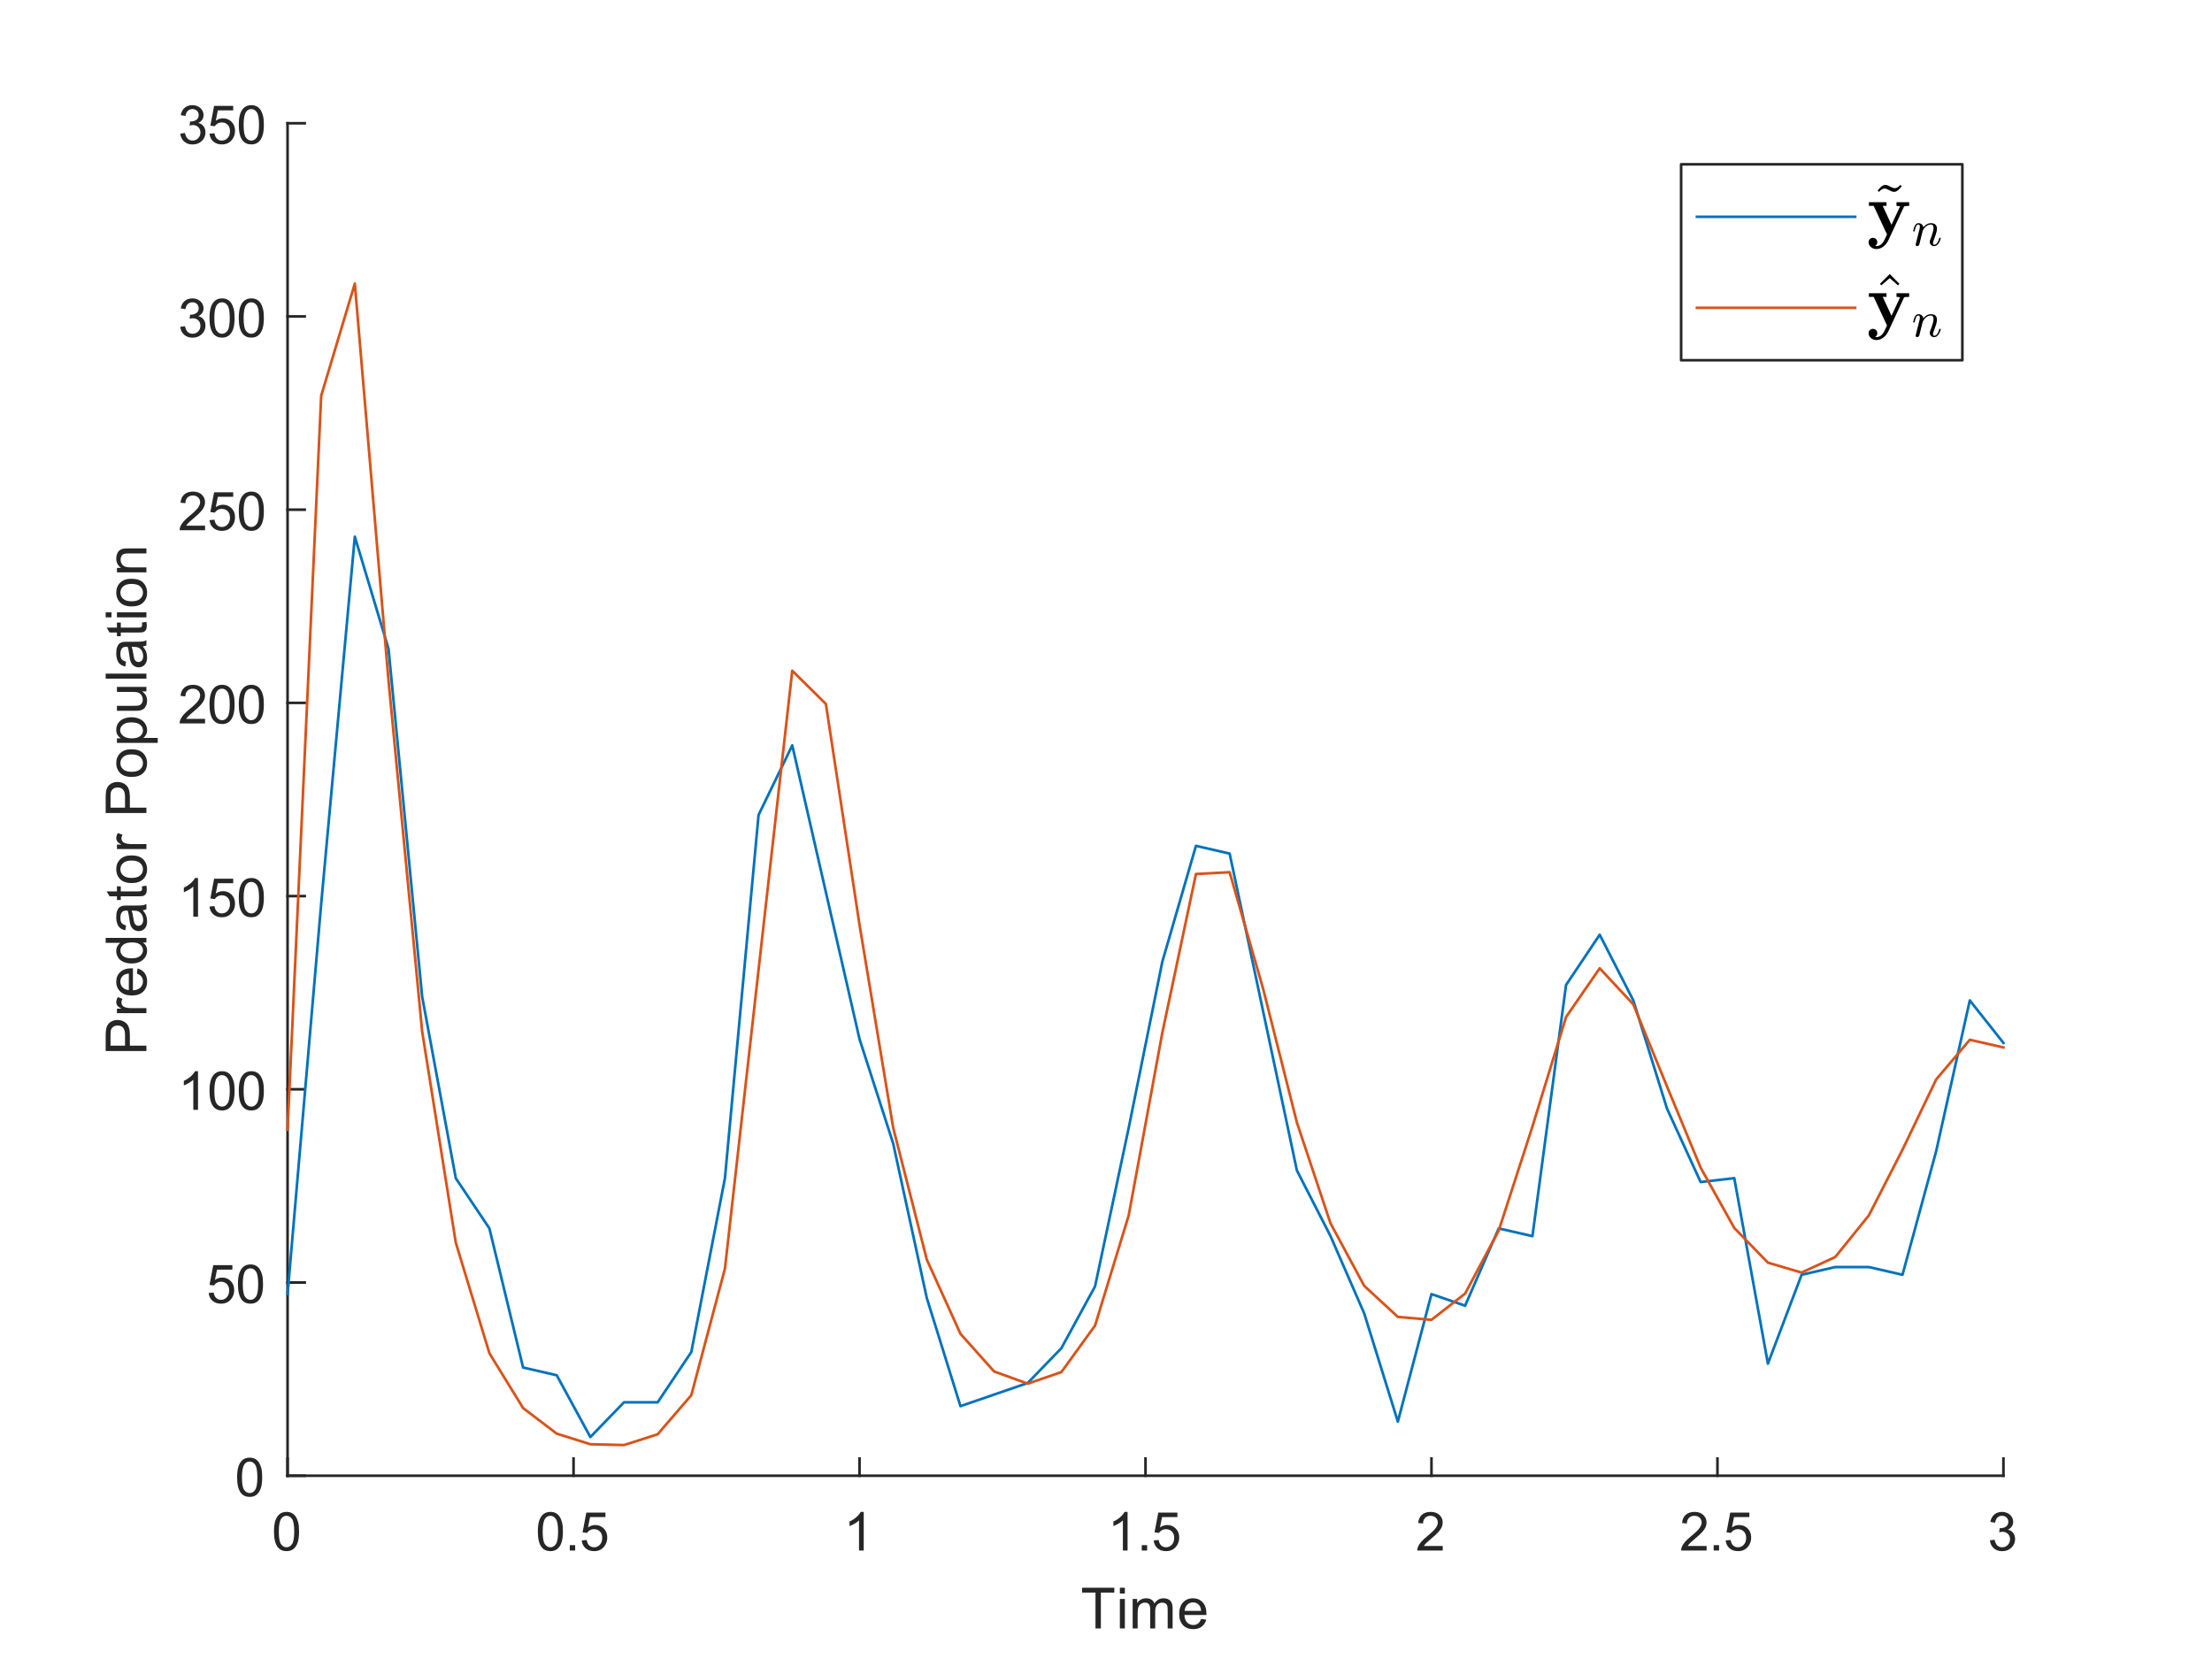 <?xml version="1.0"?>
<!DOCTYPE svg PUBLIC '-//W3C//DTD SVG 1.0//EN'
          'http://www.w3.org/TR/2001/REC-SVG-20010904/DTD/svg10.dtd'>
<svg xmlns:xlink="http://www.w3.org/1999/xlink" style="fill-opacity:1; color-rendering:auto; color-interpolation:auto; text-rendering:auto; stroke:black; stroke-linecap:square; stroke-miterlimit:10; shape-rendering:auto; stroke-opacity:1; fill:black; stroke-dasharray:none; font-weight:normal; stroke-width:1; font-family:'Dialog'; font-style:normal; stroke-linejoin:miter; font-size:12px; stroke-dashoffset:0; image-rendering:auto;" width="700" height="525" xmlns="http://www.w3.org/2000/svg"
><rect width="100%" height="100%" fill="#333333" stroke="none"/><!--Generated by the Batik Graphics2D SVG Generator--><defs id="genericDefs"
  /><g
  ><defs id="defs1"
    ><clipPath clipPathUnits="userSpaceOnUse" id="clipPath1"
      ><path d="M0 0 L700 0 L700 525 L0 525 L0 0 Z"
      /></clipPath
    ></defs
    ><g style="fill:white; stroke:white;"
    ><rect x="0" y="0" width="700" style="clip-path:url(#clipPath1); stroke:none;" height="525"
    /></g
    ><g style="fill:white; text-rendering:optimizeSpeed; color-rendering:optimizeSpeed; image-rendering:optimizeSpeed; shape-rendering:crispEdges; stroke:white; color-interpolation:sRGB;"
    ><rect x="0" width="700" height="525" y="0" style="stroke:none;"
      /><path style="stroke:none;" d="M91 467 L634 467 L634 39 L91 39 Z"
    /></g
    ><g style="fill:rgb(38,38,38); text-rendering:geometricPrecision; image-rendering:optimizeQuality; color-rendering:optimizeQuality; stroke-linejoin:round; stroke:rgb(38,38,38); color-interpolation:linearRGB; stroke-width:0.833;"
    ><line y2="467" style="fill:none;" x1="91" x2="634" y1="467"
      /><line y2="461.57" style="fill:none;" x1="91" x2="91" y1="467"
      /><line y2="461.57" style="fill:none;" x1="181.5" x2="181.5" y1="467"
      /><line y2="461.57" style="fill:none;" x1="272" x2="272" y1="467"
      /><line y2="461.57" style="fill:none;" x1="362.5" x2="362.5" y1="467"
      /><line y2="461.57" style="fill:none;" x1="453" x2="453" y1="467"
      /><line y2="461.57" style="fill:none;" x1="543.5" x2="543.5" y1="467"
      /><line y2="461.57" style="fill:none;" x1="634" x2="634" y1="467"
    /></g
    ><g transform="translate(91,473.667)" style="font-size:16.667px; fill:rgb(38,38,38); text-rendering:geometricPrecision; color-rendering:optimizeQuality; image-rendering:optimizeQuality; stroke:rgb(38,38,38); color-interpolation:linearRGB;"
    ><path style="stroke:none;" d="M-4.297 11 Q-4.297 8.844 -3.852 7.523 Q-3.406 6.203 -2.531 5.492 Q-1.656 4.781 -0.328 4.781 Q0.656 4.781 1.391 5.172 Q2.125 5.562 2.609 6.312 Q3.094 7.062 3.367 8.125 Q3.641 9.188 3.641 11 Q3.641 13.141 3.203 14.453 Q2.766 15.766 1.891 16.484 Q1.016 17.203 -0.328 17.203 Q-2.094 17.203 -3.094 15.953 Q-4.297 14.422 -4.297 11 ZM-2.766 11 Q-2.766 14 -2.062 14.992 Q-1.359 15.984 -0.328 15.984 Q0.703 15.984 1.406 14.984 Q2.109 13.984 2.109 11 Q2.109 8 1.406 7.008 Q0.703 6.016 -0.344 6.016 Q-1.375 6.016 -1.984 6.891 Q-2.766 8 -2.766 11 Z"
    /></g
    ><g transform="translate(181.5,473.667)" style="font-size:16.667px; fill:rgb(38,38,38); text-rendering:geometricPrecision; color-rendering:optimizeQuality; image-rendering:optimizeQuality; stroke:rgb(38,38,38); color-interpolation:linearRGB;"
    ><path style="stroke:none;" d="M-11.297 11 Q-11.297 8.844 -10.852 7.523 Q-10.406 6.203 -9.531 5.492 Q-8.656 4.781 -7.328 4.781 Q-6.344 4.781 -5.609 5.172 Q-4.875 5.562 -4.391 6.312 Q-3.906 7.062 -3.633 8.125 Q-3.359 9.188 -3.359 11 Q-3.359 13.141 -3.797 14.453 Q-4.234 15.766 -5.109 16.484 Q-5.984 17.203 -7.328 17.203 Q-9.094 17.203 -10.094 15.953 Q-11.297 14.422 -11.297 11 ZM-9.766 11 Q-9.766 14 -9.062 14.992 Q-8.359 15.984 -7.328 15.984 Q-6.297 15.984 -5.594 14.984 Q-4.891 13.984 -4.891 11 Q-4.891 8 -5.594 7.008 Q-6.297 6.016 -7.344 6.016 Q-8.375 6.016 -8.984 6.891 Q-9.766 8 -9.766 11 ZM-1.19 17 L-1.19 15.297 L0.513 15.297 L0.513 17 L-1.19 17 ZM2.594 13.812 L4.172 13.672 Q4.344 14.828 4.977 15.406 Q5.61 15.984 6.5 15.984 Q7.579 15.984 8.329 15.172 Q9.079 14.359 9.079 13 Q9.079 11.734 8.36 10.992 Q7.641 10.25 6.485 10.25 Q5.766 10.25 5.18 10.578 Q4.594 10.906 4.266 11.438 L2.86 11.25 L4.047 5 L10.094 5 L10.094 6.422 L5.235 6.422 L4.579 9.688 Q5.672 8.938 6.875 8.938 Q8.469 8.938 9.571 10.039 Q10.672 11.141 10.672 12.875 Q10.672 14.531 9.704 15.734 Q8.532 17.203 6.5 17.203 Q4.844 17.203 3.797 16.273 Q2.75 15.344 2.594 13.812 Z"
    /></g
    ><g transform="translate(272,473.667)" style="font-size:16.667px; fill:rgb(38,38,38); text-rendering:geometricPrecision; color-rendering:optimizeQuality; image-rendering:optimizeQuality; stroke:rgb(38,38,38); color-interpolation:linearRGB;"
    ><path style="stroke:none;" d="M1.328 17 L-0.156 17 L-0.156 7.484 Q-0.703 8 -1.578 8.508 Q-2.453 9.016 -3.156 9.281 L-3.156 7.828 Q-1.891 7.25 -0.953 6.406 Q-0.016 5.562 0.375 4.781 L1.328 4.781 L1.328 17 Z"
    /></g
    ><g transform="translate(362.5,473.667)" style="font-size:16.667px; fill:rgb(38,38,38); text-rendering:geometricPrecision; color-rendering:optimizeQuality; image-rendering:optimizeQuality; stroke:rgb(38,38,38); color-interpolation:linearRGB;"
    ><path style="stroke:none;" d="M-5.672 17 L-7.156 17 L-7.156 7.484 Q-7.703 8 -8.578 8.508 Q-9.453 9.016 -10.156 9.281 L-10.156 7.828 Q-8.891 7.25 -7.953 6.406 Q-7.016 5.562 -6.625 4.781 L-5.672 4.781 L-5.672 17 ZM-1.19 17 L-1.19 15.297 L0.513 15.297 L0.513 17 L-1.19 17 ZM2.594 13.812 L4.172 13.672 Q4.344 14.828 4.977 15.406 Q5.61 15.984 6.5 15.984 Q7.579 15.984 8.329 15.172 Q9.079 14.359 9.079 13 Q9.079 11.734 8.36 10.992 Q7.641 10.25 6.485 10.25 Q5.766 10.25 5.18 10.578 Q4.594 10.906 4.266 11.438 L2.86 11.25 L4.047 5 L10.094 5 L10.094 6.422 L5.235 6.422 L4.579 9.688 Q5.672 8.938 6.875 8.938 Q8.469 8.938 9.571 10.039 Q10.672 11.141 10.672 12.875 Q10.672 14.531 9.704 15.734 Q8.532 17.203 6.5 17.203 Q4.844 17.203 3.797 16.273 Q2.75 15.344 2.594 13.812 Z"
    /></g
    ><g transform="translate(453,473.667)" style="font-size:16.667px; fill:rgb(38,38,38); text-rendering:geometricPrecision; color-rendering:optimizeQuality; image-rendering:optimizeQuality; stroke:rgb(38,38,38); color-interpolation:linearRGB;"
    ><path style="stroke:none;" d="M3.562 15.562 L3.562 17 L-4.484 17 Q-4.5 16.453 -4.312 15.969 Q-4 15.141 -3.328 14.344 Q-2.656 13.547 -1.375 12.5 Q0.609 10.875 1.305 9.922 Q2 8.969 2 8.125 Q2 7.234 1.367 6.625 Q0.734 6.016 -0.281 6.016 Q-1.359 6.016 -2.008 6.664 Q-2.656 7.312 -2.672 8.453 L-4.203 8.297 Q-4.047 6.578 -3.016 5.68 Q-1.984 4.781 -0.25 4.781 Q1.5 4.781 2.523 5.75 Q3.547 6.719 3.547 8.156 Q3.547 8.891 3.242 9.594 Q2.938 10.297 2.25 11.078 Q1.562 11.859 -0.047 13.219 Q-1.391 14.359 -1.773 14.758 Q-2.156 15.156 -2.406 15.562 L3.562 15.562 Z"
    /></g
    ><g transform="translate(543.5,473.667)" style="font-size:16.667px; fill:rgb(38,38,38); text-rendering:geometricPrecision; color-rendering:optimizeQuality; image-rendering:optimizeQuality; stroke:rgb(38,38,38); color-interpolation:linearRGB;"
    ><path style="stroke:none;" d="M-3.438 15.562 L-3.438 17 L-11.484 17 Q-11.5 16.453 -11.312 15.969 Q-11 15.141 -10.328 14.344 Q-9.656 13.547 -8.375 12.5 Q-6.391 10.875 -5.695 9.922 Q-5 8.969 -5 8.125 Q-5 7.234 -5.633 6.625 Q-6.266 6.016 -7.281 6.016 Q-8.359 6.016 -9.008 6.664 Q-9.656 7.312 -9.672 8.453 L-11.203 8.297 Q-11.047 6.578 -10.016 5.68 Q-8.984 4.781 -7.25 4.781 Q-5.5 4.781 -4.477 5.75 Q-3.453 6.719 -3.453 8.156 Q-3.453 8.891 -3.758 9.594 Q-4.062 10.297 -4.75 11.078 Q-5.438 11.859 -7.047 13.219 Q-8.391 14.359 -8.773 14.758 Q-9.156 15.156 -9.406 15.562 L-3.438 15.562 ZM-1.19 17 L-1.19 15.297 L0.513 15.297 L0.513 17 L-1.19 17 ZM2.594 13.812 L4.172 13.672 Q4.344 14.828 4.977 15.406 Q5.61 15.984 6.5 15.984 Q7.579 15.984 8.329 15.172 Q9.079 14.359 9.079 13 Q9.079 11.734 8.36 10.992 Q7.641 10.25 6.485 10.25 Q5.766 10.25 5.18 10.578 Q4.594 10.906 4.266 11.438 L2.86 11.25 L4.047 5 L10.094 5 L10.094 6.422 L5.235 6.422 L4.579 9.688 Q5.672 8.938 6.875 8.938 Q8.469 8.938 9.571 10.039 Q10.672 11.141 10.672 12.875 Q10.672 14.531 9.704 15.734 Q8.532 17.203 6.5 17.203 Q4.844 17.203 3.797 16.273 Q2.75 15.344 2.594 13.812 Z"
    /></g
    ><g transform="translate(634,473.667)" style="font-size:16.667px; fill:rgb(38,38,38); text-rendering:geometricPrecision; color-rendering:optimizeQuality; image-rendering:optimizeQuality; stroke:rgb(38,38,38); color-interpolation:linearRGB;"
    ><path style="stroke:none;" d="M-4.281 13.781 L-2.797 13.594 Q-2.531 14.859 -1.914 15.422 Q-1.297 15.984 -0.406 15.984 Q0.641 15.984 1.367 15.25 Q2.094 14.516 2.094 13.438 Q2.094 12.406 1.422 11.742 Q0.75 11.078 -0.281 11.078 Q-0.703 11.078 -1.344 11.234 L-1.172 9.922 Q-1.031 9.938 -0.938 9.938 Q0.016 9.938 0.781 9.445 Q1.547 8.953 1.547 7.906 Q1.547 7.094 0.992 6.555 Q0.438 6.016 -0.438 6.016 Q-1.312 6.016 -1.891 6.562 Q-2.469 7.109 -2.641 8.203 L-4.141 7.938 Q-3.859 6.438 -2.891 5.609 Q-1.922 4.781 -0.469 4.781 Q0.516 4.781 1.359 5.211 Q2.203 5.641 2.641 6.375 Q3.078 7.109 3.078 7.938 Q3.078 8.734 2.656 9.383 Q2.234 10.031 1.406 10.406 Q2.484 10.656 3.086 11.445 Q3.688 12.234 3.688 13.406 Q3.688 15 2.523 16.109 Q1.359 17.219 -0.422 17.219 Q-2.016 17.219 -3.078 16.266 Q-4.141 15.312 -4.281 13.781 Z"
    /></g
    ><g transform="translate(362.5,496.333)" style="font-size:18.333px; fill:rgb(38,38,38); text-rendering:geometricPrecision; color-rendering:optimizeQuality; image-rendering:optimizeQuality; stroke:rgb(38,38,38); color-interpolation:linearRGB;"
    ><path style="stroke:none;" d="M-15.828 19 L-15.828 7.641 L-20.078 7.641 L-20.078 6.109 L-9.859 6.109 L-9.859 7.641 L-14.125 7.641 L-14.125 19 L-15.828 19 ZM-8.111 7.938 L-8.111 6.109 L-6.533 6.109 L-6.533 7.938 L-8.111 7.938 ZM-8.111 19 L-8.111 9.672 L-6.533 9.672 L-6.533 19 L-8.111 19 ZM-4.058 19 L-4.058 9.672 L-2.636 9.672 L-2.636 10.969 Q-2.199 10.297 -1.472 9.875 Q-0.746 9.453 0.192 9.453 Q1.223 9.453 1.887 9.883 Q2.551 10.312 2.817 11.094 Q3.926 9.453 5.708 9.453 Q7.098 9.453 7.84 10.227 Q8.583 11 8.583 12.594 L8.583 19 L7.02 19 L7.02 13.125 Q7.02 12.172 6.864 11.75 Q6.708 11.328 6.301 11.078 Q5.895 10.828 5.348 10.828 Q4.364 10.828 3.715 11.484 Q3.067 12.141 3.067 13.578 L3.067 19 L1.489 19 L1.489 12.938 Q1.489 11.875 1.098 11.352 Q0.708 10.828 -0.167 10.828 Q-0.839 10.828 -1.402 11.18 Q-1.964 11.531 -2.222 12.203 Q-2.48 12.875 -2.48 14.156 L-2.48 19 L-4.058 19 ZM17.587 16 L19.228 16.203 Q18.837 17.625 17.79 18.422 Q16.743 19.219 15.118 19.219 Q13.071 19.219 11.868 17.953 Q10.665 16.688 10.665 14.406 Q10.665 12.062 11.876 10.758 Q13.087 9.453 15.024 9.453 Q16.899 9.453 18.087 10.727 Q19.274 12 19.274 14.312 Q19.274 14.453 19.259 14.734 L12.306 14.734 Q12.384 16.281 13.173 17.094 Q13.962 17.906 15.118 17.906 Q15.993 17.906 16.61 17.453 Q17.228 17 17.587 16 ZM12.384 13.438 L17.603 13.438 Q17.493 12.266 17.009 11.672 Q16.243 10.75 15.04 10.75 Q13.962 10.75 13.22 11.484 Q12.478 12.219 12.384 13.438 Z"
    /></g
    ><g style="fill:rgb(38,38,38); text-rendering:geometricPrecision; image-rendering:optimizeQuality; color-rendering:optimizeQuality; stroke-linejoin:round; stroke:rgb(38,38,38); color-interpolation:linearRGB; stroke-width:0.833;"
    ><line y2="39" style="fill:none;" x1="91" x2="91" y1="467"
      /><line y2="467" style="fill:none;" x1="91" x2="96.43" y1="467"
      /><line y2="405.857" style="fill:none;" x1="91" x2="96.43" y1="405.857"
      /><line y2="344.714" style="fill:none;" x1="91" x2="96.43" y1="344.714"
      /><line y2="283.571" style="fill:none;" x1="91" x2="96.43" y1="283.571"
      /><line y2="222.429" style="fill:none;" x1="91" x2="96.43" y1="222.429"
      /><line y2="161.286" style="fill:none;" x1="91" x2="96.43" y1="161.286"
      /><line y2="100.143" style="fill:none;" x1="91" x2="96.43" y1="100.143"
      /><line y2="39" style="fill:none;" x1="91" x2="96.43" y1="39"
    /></g
    ><g transform="translate(84.333,467)" style="font-size:16.667px; fill:rgb(38,38,38); text-rendering:geometricPrecision; color-rendering:optimizeQuality; image-rendering:optimizeQuality; stroke:rgb(38,38,38); color-interpolation:linearRGB;"
    ><path style="stroke:none;" d="M-9.297 0.5 Q-9.297 -1.656 -8.852 -2.977 Q-8.406 -4.297 -7.531 -5.008 Q-6.656 -5.719 -5.328 -5.719 Q-4.344 -5.719 -3.609 -5.328 Q-2.875 -4.938 -2.391 -4.188 Q-1.906 -3.438 -1.633 -2.375 Q-1.359 -1.312 -1.359 0.5 Q-1.359 2.641 -1.797 3.953 Q-2.234 5.266 -3.109 5.984 Q-3.984 6.703 -5.328 6.703 Q-7.094 6.703 -8.094 5.453 Q-9.297 3.922 -9.297 0.5 ZM-7.766 0.5 Q-7.766 3.5 -7.062 4.492 Q-6.359 5.484 -5.328 5.484 Q-4.297 5.484 -3.594 4.484 Q-2.891 3.484 -2.891 0.5 Q-2.891 -2.5 -3.594 -3.492 Q-4.297 -4.484 -5.344 -4.484 Q-6.375 -4.484 -6.984 -3.609 Q-7.766 -2.5 -7.766 0.5 Z"
    /></g
    ><g transform="translate(84.333,405.857)" style="font-size:16.667px; fill:rgb(38,38,38); text-rendering:geometricPrecision; color-rendering:optimizeQuality; image-rendering:optimizeQuality; stroke:rgb(38,38,38); color-interpolation:linearRGB;"
    ><path style="stroke:none;" d="M-18.297 3.312 L-16.719 3.172 Q-16.547 4.328 -15.914 4.906 Q-15.281 5.484 -14.391 5.484 Q-13.312 5.484 -12.562 4.672 Q-11.812 3.859 -11.812 2.5 Q-11.812 1.234 -12.531 0.492 Q-13.25 -0.25 -14.406 -0.25 Q-15.125 -0.25 -15.711 0.078 Q-16.297 0.406 -16.625 0.938 L-18.031 0.75 L-16.844 -5.5 L-10.797 -5.5 L-10.797 -4.078 L-15.656 -4.078 L-16.312 -0.812 Q-15.219 -1.562 -14.016 -1.562 Q-12.422 -1.562 -11.32 -0.461 Q-10.219 0.641 -10.219 2.375 Q-10.219 4.031 -11.188 5.234 Q-12.359 6.703 -14.391 6.703 Q-16.047 6.703 -17.094 5.773 Q-18.141 4.844 -18.297 3.312 ZM-9.034 0.5 Q-9.034 -1.656 -8.588 -2.977 Q-8.143 -4.297 -7.268 -5.008 Q-6.393 -5.719 -5.065 -5.719 Q-4.08 -5.719 -3.346 -5.328 Q-2.612 -4.938 -2.127 -4.188 Q-1.643 -3.438 -1.369 -2.375 Q-1.096 -1.312 -1.096 0.5 Q-1.096 2.641 -1.534 3.953 Q-1.971 5.266 -2.846 5.984 Q-3.721 6.703 -5.065 6.703 Q-6.83 6.703 -7.83 5.453 Q-9.034 3.922 -9.034 0.5 ZM-7.502 0.5 Q-7.502 3.5 -6.799 4.492 Q-6.096 5.484 -5.065 5.484 Q-4.034 5.484 -3.33 4.484 Q-2.627 3.484 -2.627 0.5 Q-2.627 -2.5 -3.33 -3.492 Q-4.034 -4.484 -5.08 -4.484 Q-6.112 -4.484 -6.721 -3.609 Q-7.502 -2.5 -7.502 0.5 Z"
    /></g
    ><g transform="translate(84.333,344.714)" style="font-size:16.667px; fill:rgb(38,38,38); text-rendering:geometricPrecision; color-rendering:optimizeQuality; image-rendering:optimizeQuality; stroke:rgb(38,38,38); color-interpolation:linearRGB;"
    ><path style="stroke:none;" d="M-21.672 6.5 L-23.156 6.5 L-23.156 -3.016 Q-23.703 -2.5 -24.578 -1.992 Q-25.453 -1.484 -26.156 -1.219 L-26.156 -2.672 Q-24.891 -3.25 -23.953 -4.094 Q-23.016 -4.938 -22.625 -5.719 L-21.672 -5.719 L-21.672 6.5 ZM-18.034 0.5 Q-18.034 -1.656 -17.588 -2.977 Q-17.143 -4.297 -16.268 -5.008 Q-15.393 -5.719 -14.065 -5.719 Q-13.08 -5.719 -12.346 -5.328 Q-11.612 -4.938 -11.127 -4.188 Q-10.643 -3.438 -10.369 -2.375 Q-10.096 -1.312 -10.096 0.5 Q-10.096 2.641 -10.534 3.953 Q-10.971 5.266 -11.846 5.984 Q-12.721 6.703 -14.065 6.703 Q-15.83 6.703 -16.83 5.453 Q-18.034 3.922 -18.034 0.5 ZM-16.502 0.5 Q-16.502 3.5 -15.799 4.492 Q-15.096 5.484 -14.065 5.484 Q-13.034 5.484 -12.33 4.484 Q-11.627 3.484 -11.627 0.5 Q-11.627 -2.5 -12.33 -3.492 Q-13.034 -4.484 -14.08 -4.484 Q-15.112 -4.484 -15.721 -3.609 Q-16.502 -2.5 -16.502 0.5 ZM-8.77 0.5 Q-8.77 -1.656 -8.325 -2.977 Q-7.879 -4.297 -7.004 -5.008 Q-6.129 -5.719 -4.801 -5.719 Q-3.817 -5.719 -3.083 -5.328 Q-2.348 -4.938 -1.864 -4.188 Q-1.379 -3.438 -1.106 -2.375 Q-0.833 -1.312 -0.833 0.5 Q-0.833 2.641 -1.27 3.953 Q-1.708 5.266 -2.583 5.984 Q-3.458 6.703 -4.801 6.703 Q-6.567 6.703 -7.567 5.453 Q-8.77 3.922 -8.77 0.5 ZM-7.239 0.5 Q-7.239 3.5 -6.536 4.492 Q-5.833 5.484 -4.801 5.484 Q-3.77 5.484 -3.067 4.484 Q-2.364 3.484 -2.364 0.5 Q-2.364 -2.5 -3.067 -3.492 Q-3.77 -4.484 -4.817 -4.484 Q-5.848 -4.484 -6.458 -3.609 Q-7.239 -2.5 -7.239 0.5 Z"
    /></g
    ><g transform="translate(84.333,283.571)" style="font-size:16.667px; fill:rgb(38,38,38); text-rendering:geometricPrecision; color-rendering:optimizeQuality; image-rendering:optimizeQuality; stroke:rgb(38,38,38); color-interpolation:linearRGB;"
    ><path style="stroke:none;" d="M-21.672 6.5 L-23.156 6.5 L-23.156 -3.016 Q-23.703 -2.5 -24.578 -1.992 Q-25.453 -1.484 -26.156 -1.219 L-26.156 -2.672 Q-24.891 -3.25 -23.953 -4.094 Q-23.016 -4.938 -22.625 -5.719 L-21.672 -5.719 L-21.672 6.5 ZM-18.034 3.312 L-16.455 3.172 Q-16.284 4.328 -15.651 4.906 Q-15.018 5.484 -14.127 5.484 Q-13.049 5.484 -12.299 4.672 Q-11.549 3.859 -11.549 2.5 Q-11.549 1.234 -12.268 0.492 Q-12.987 -0.25 -14.143 -0.25 Q-14.862 -0.25 -15.447 0.078 Q-16.034 0.406 -16.362 0.938 L-17.768 0.75 L-16.58 -5.5 L-10.534 -5.5 L-10.534 -4.078 L-15.393 -4.078 L-16.049 -0.812 Q-14.955 -1.562 -13.752 -1.562 Q-12.159 -1.562 -11.057 -0.461 Q-9.955 0.641 -9.955 2.375 Q-9.955 4.031 -10.924 5.234 Q-12.096 6.703 -14.127 6.703 Q-15.784 6.703 -16.83 5.773 Q-17.877 4.844 -18.034 3.312 ZM-8.77 0.5 Q-8.77 -1.656 -8.325 -2.977 Q-7.879 -4.297 -7.004 -5.008 Q-6.129 -5.719 -4.801 -5.719 Q-3.817 -5.719 -3.083 -5.328 Q-2.348 -4.938 -1.864 -4.188 Q-1.379 -3.438 -1.106 -2.375 Q-0.833 -1.312 -0.833 0.5 Q-0.833 2.641 -1.27 3.953 Q-1.708 5.266 -2.583 5.984 Q-3.458 6.703 -4.801 6.703 Q-6.567 6.703 -7.567 5.453 Q-8.77 3.922 -8.77 0.5 ZM-7.239 0.5 Q-7.239 3.5 -6.536 4.492 Q-5.833 5.484 -4.801 5.484 Q-3.77 5.484 -3.067 4.484 Q-2.364 3.484 -2.364 0.5 Q-2.364 -2.5 -3.067 -3.492 Q-3.77 -4.484 -4.817 -4.484 Q-5.848 -4.484 -6.458 -3.609 Q-7.239 -2.5 -7.239 0.5 Z"
    /></g
    ><g transform="translate(84.333,222.429)" style="font-size:16.667px; fill:rgb(38,38,38); text-rendering:geometricPrecision; color-rendering:optimizeQuality; image-rendering:optimizeQuality; stroke:rgb(38,38,38); color-interpolation:linearRGB;"
    ><path style="stroke:none;" d="M-19.438 5.062 L-19.438 6.5 L-27.484 6.5 Q-27.5 5.953 -27.312 5.469 Q-27 4.641 -26.328 3.844 Q-25.656 3.047 -24.375 2 Q-22.391 0.375 -21.695 -0.578 Q-21 -1.531 -21 -2.375 Q-21 -3.266 -21.633 -3.875 Q-22.266 -4.484 -23.281 -4.484 Q-24.359 -4.484 -25.008 -3.836 Q-25.656 -3.188 -25.672 -2.047 L-27.203 -2.203 Q-27.047 -3.922 -26.016 -4.82 Q-24.984 -5.719 -23.25 -5.719 Q-21.5 -5.719 -20.477 -4.75 Q-19.453 -3.781 -19.453 -2.344 Q-19.453 -1.609 -19.758 -0.906 Q-20.062 -0.203 -20.75 0.578 Q-21.438 1.359 -23.047 2.719 Q-24.391 3.859 -24.773 4.258 Q-25.156 4.656 -25.406 5.062 L-19.438 5.062 ZM-18.034 0.5 Q-18.034 -1.656 -17.588 -2.977 Q-17.143 -4.297 -16.268 -5.008 Q-15.393 -5.719 -14.065 -5.719 Q-13.08 -5.719 -12.346 -5.328 Q-11.612 -4.938 -11.127 -4.188 Q-10.643 -3.438 -10.369 -2.375 Q-10.096 -1.312 -10.096 0.5 Q-10.096 2.641 -10.534 3.953 Q-10.971 5.266 -11.846 5.984 Q-12.721 6.703 -14.065 6.703 Q-15.83 6.703 -16.83 5.453 Q-18.034 3.922 -18.034 0.5 ZM-16.502 0.5 Q-16.502 3.5 -15.799 4.492 Q-15.096 5.484 -14.065 5.484 Q-13.034 5.484 -12.33 4.484 Q-11.627 3.484 -11.627 0.5 Q-11.627 -2.5 -12.33 -3.492 Q-13.034 -4.484 -14.08 -4.484 Q-15.112 -4.484 -15.721 -3.609 Q-16.502 -2.5 -16.502 0.5 ZM-8.77 0.5 Q-8.77 -1.656 -8.325 -2.977 Q-7.879 -4.297 -7.004 -5.008 Q-6.129 -5.719 -4.801 -5.719 Q-3.817 -5.719 -3.083 -5.328 Q-2.348 -4.938 -1.864 -4.188 Q-1.379 -3.438 -1.106 -2.375 Q-0.833 -1.312 -0.833 0.5 Q-0.833 2.641 -1.27 3.953 Q-1.708 5.266 -2.583 5.984 Q-3.458 6.703 -4.801 6.703 Q-6.567 6.703 -7.567 5.453 Q-8.77 3.922 -8.77 0.5 ZM-7.239 0.5 Q-7.239 3.5 -6.536 4.492 Q-5.833 5.484 -4.801 5.484 Q-3.77 5.484 -3.067 4.484 Q-2.364 3.484 -2.364 0.5 Q-2.364 -2.5 -3.067 -3.492 Q-3.77 -4.484 -4.817 -4.484 Q-5.848 -4.484 -6.458 -3.609 Q-7.239 -2.5 -7.239 0.5 Z"
    /></g
    ><g transform="translate(84.333,161.286)" style="font-size:16.667px; fill:rgb(38,38,38); text-rendering:geometricPrecision; color-rendering:optimizeQuality; image-rendering:optimizeQuality; stroke:rgb(38,38,38); color-interpolation:linearRGB;"
    ><path style="stroke:none;" d="M-19.438 5.062 L-19.438 6.5 L-27.484 6.5 Q-27.5 5.953 -27.312 5.469 Q-27 4.641 -26.328 3.844 Q-25.656 3.047 -24.375 2 Q-22.391 0.375 -21.695 -0.578 Q-21 -1.531 -21 -2.375 Q-21 -3.266 -21.633 -3.875 Q-22.266 -4.484 -23.281 -4.484 Q-24.359 -4.484 -25.008 -3.836 Q-25.656 -3.188 -25.672 -2.047 L-27.203 -2.203 Q-27.047 -3.922 -26.016 -4.82 Q-24.984 -5.719 -23.25 -5.719 Q-21.5 -5.719 -20.477 -4.75 Q-19.453 -3.781 -19.453 -2.344 Q-19.453 -1.609 -19.758 -0.906 Q-20.062 -0.203 -20.75 0.578 Q-21.438 1.359 -23.047 2.719 Q-24.391 3.859 -24.773 4.258 Q-25.156 4.656 -25.406 5.062 L-19.438 5.062 ZM-18.034 3.312 L-16.455 3.172 Q-16.284 4.328 -15.651 4.906 Q-15.018 5.484 -14.127 5.484 Q-13.049 5.484 -12.299 4.672 Q-11.549 3.859 -11.549 2.5 Q-11.549 1.234 -12.268 0.492 Q-12.987 -0.25 -14.143 -0.25 Q-14.862 -0.25 -15.447 0.078 Q-16.034 0.406 -16.362 0.938 L-17.768 0.75 L-16.58 -5.5 L-10.534 -5.5 L-10.534 -4.078 L-15.393 -4.078 L-16.049 -0.812 Q-14.955 -1.562 -13.752 -1.562 Q-12.159 -1.562 -11.057 -0.461 Q-9.955 0.641 -9.955 2.375 Q-9.955 4.031 -10.924 5.234 Q-12.096 6.703 -14.127 6.703 Q-15.784 6.703 -16.83 5.773 Q-17.877 4.844 -18.034 3.312 ZM-8.77 0.5 Q-8.77 -1.656 -8.325 -2.977 Q-7.879 -4.297 -7.004 -5.008 Q-6.129 -5.719 -4.801 -5.719 Q-3.817 -5.719 -3.083 -5.328 Q-2.348 -4.938 -1.864 -4.188 Q-1.379 -3.438 -1.106 -2.375 Q-0.833 -1.312 -0.833 0.5 Q-0.833 2.641 -1.27 3.953 Q-1.708 5.266 -2.583 5.984 Q-3.458 6.703 -4.801 6.703 Q-6.567 6.703 -7.567 5.453 Q-8.77 3.922 -8.77 0.5 ZM-7.239 0.5 Q-7.239 3.5 -6.536 4.492 Q-5.833 5.484 -4.801 5.484 Q-3.77 5.484 -3.067 4.484 Q-2.364 3.484 -2.364 0.5 Q-2.364 -2.5 -3.067 -3.492 Q-3.77 -4.484 -4.817 -4.484 Q-5.848 -4.484 -6.458 -3.609 Q-7.239 -2.5 -7.239 0.5 Z"
    /></g
    ><g transform="translate(84.333,100.143)" style="font-size:16.667px; fill:rgb(38,38,38); text-rendering:geometricPrecision; color-rendering:optimizeQuality; image-rendering:optimizeQuality; stroke:rgb(38,38,38); color-interpolation:linearRGB;"
    ><path style="stroke:none;" d="M-27.281 3.281 L-25.797 3.094 Q-25.531 4.359 -24.914 4.922 Q-24.297 5.484 -23.406 5.484 Q-22.359 5.484 -21.633 4.75 Q-20.906 4.016 -20.906 2.938 Q-20.906 1.906 -21.578 1.242 Q-22.25 0.578 -23.281 0.578 Q-23.703 0.578 -24.344 0.734 L-24.172 -0.578 Q-24.031 -0.562 -23.938 -0.562 Q-22.984 -0.562 -22.219 -1.055 Q-21.453 -1.547 -21.453 -2.594 Q-21.453 -3.406 -22.008 -3.945 Q-22.562 -4.484 -23.438 -4.484 Q-24.312 -4.484 -24.891 -3.938 Q-25.469 -3.391 -25.641 -2.297 L-27.141 -2.562 Q-26.859 -4.062 -25.891 -4.891 Q-24.922 -5.719 -23.469 -5.719 Q-22.484 -5.719 -21.641 -5.289 Q-20.797 -4.859 -20.359 -4.125 Q-19.922 -3.391 -19.922 -2.562 Q-19.922 -1.766 -20.344 -1.117 Q-20.766 -0.469 -21.594 -0.094 Q-20.516 0.156 -19.914 0.945 Q-19.312 1.734 -19.312 2.906 Q-19.312 4.5 -20.477 5.609 Q-21.641 6.719 -23.422 6.719 Q-25.016 6.719 -26.078 5.766 Q-27.141 4.812 -27.281 3.281 ZM-18.034 0.5 Q-18.034 -1.656 -17.588 -2.977 Q-17.143 -4.297 -16.268 -5.008 Q-15.393 -5.719 -14.065 -5.719 Q-13.08 -5.719 -12.346 -5.328 Q-11.612 -4.938 -11.127 -4.188 Q-10.643 -3.438 -10.369 -2.375 Q-10.096 -1.312 -10.096 0.5 Q-10.096 2.641 -10.534 3.953 Q-10.971 5.266 -11.846 5.984 Q-12.721 6.703 -14.065 6.703 Q-15.83 6.703 -16.83 5.453 Q-18.034 3.922 -18.034 0.5 ZM-16.502 0.5 Q-16.502 3.5 -15.799 4.492 Q-15.096 5.484 -14.065 5.484 Q-13.034 5.484 -12.33 4.484 Q-11.627 3.484 -11.627 0.5 Q-11.627 -2.5 -12.33 -3.492 Q-13.034 -4.484 -14.08 -4.484 Q-15.112 -4.484 -15.721 -3.609 Q-16.502 -2.5 -16.502 0.5 ZM-8.77 0.5 Q-8.77 -1.656 -8.325 -2.977 Q-7.879 -4.297 -7.004 -5.008 Q-6.129 -5.719 -4.801 -5.719 Q-3.817 -5.719 -3.083 -5.328 Q-2.348 -4.938 -1.864 -4.188 Q-1.379 -3.438 -1.106 -2.375 Q-0.833 -1.312 -0.833 0.5 Q-0.833 2.641 -1.27 3.953 Q-1.708 5.266 -2.583 5.984 Q-3.458 6.703 -4.801 6.703 Q-6.567 6.703 -7.567 5.453 Q-8.77 3.922 -8.77 0.5 ZM-7.239 0.5 Q-7.239 3.5 -6.536 4.492 Q-5.833 5.484 -4.801 5.484 Q-3.77 5.484 -3.067 4.484 Q-2.364 3.484 -2.364 0.5 Q-2.364 -2.5 -3.067 -3.492 Q-3.77 -4.484 -4.817 -4.484 Q-5.848 -4.484 -6.458 -3.609 Q-7.239 -2.5 -7.239 0.5 Z"
    /></g
    ><g transform="translate(84.333,39)" style="font-size:16.667px; fill:rgb(38,38,38); text-rendering:geometricPrecision; color-rendering:optimizeQuality; image-rendering:optimizeQuality; stroke:rgb(38,38,38); color-interpolation:linearRGB;"
    ><path style="stroke:none;" d="M-27.281 3.281 L-25.797 3.094 Q-25.531 4.359 -24.914 4.922 Q-24.297 5.484 -23.406 5.484 Q-22.359 5.484 -21.633 4.75 Q-20.906 4.016 -20.906 2.938 Q-20.906 1.906 -21.578 1.242 Q-22.25 0.578 -23.281 0.578 Q-23.703 0.578 -24.344 0.734 L-24.172 -0.578 Q-24.031 -0.562 -23.938 -0.562 Q-22.984 -0.562 -22.219 -1.055 Q-21.453 -1.547 -21.453 -2.594 Q-21.453 -3.406 -22.008 -3.945 Q-22.562 -4.484 -23.438 -4.484 Q-24.312 -4.484 -24.891 -3.938 Q-25.469 -3.391 -25.641 -2.297 L-27.141 -2.562 Q-26.859 -4.062 -25.891 -4.891 Q-24.922 -5.719 -23.469 -5.719 Q-22.484 -5.719 -21.641 -5.289 Q-20.797 -4.859 -20.359 -4.125 Q-19.922 -3.391 -19.922 -2.562 Q-19.922 -1.766 -20.344 -1.117 Q-20.766 -0.469 -21.594 -0.094 Q-20.516 0.156 -19.914 0.945 Q-19.312 1.734 -19.312 2.906 Q-19.312 4.5 -20.477 5.609 Q-21.641 6.719 -23.422 6.719 Q-25.016 6.719 -26.078 5.766 Q-27.141 4.812 -27.281 3.281 ZM-18.034 3.312 L-16.455 3.172 Q-16.284 4.328 -15.651 4.906 Q-15.018 5.484 -14.127 5.484 Q-13.049 5.484 -12.299 4.672 Q-11.549 3.859 -11.549 2.5 Q-11.549 1.234 -12.268 0.492 Q-12.987 -0.25 -14.143 -0.25 Q-14.862 -0.25 -15.447 0.078 Q-16.034 0.406 -16.362 0.938 L-17.768 0.75 L-16.58 -5.5 L-10.534 -5.5 L-10.534 -4.078 L-15.393 -4.078 L-16.049 -0.812 Q-14.955 -1.562 -13.752 -1.562 Q-12.159 -1.562 -11.057 -0.461 Q-9.955 0.641 -9.955 2.375 Q-9.955 4.031 -10.924 5.234 Q-12.096 6.703 -14.127 6.703 Q-15.784 6.703 -16.83 5.773 Q-17.877 4.844 -18.034 3.312 ZM-8.77 0.5 Q-8.77 -1.656 -8.325 -2.977 Q-7.879 -4.297 -7.004 -5.008 Q-6.129 -5.719 -4.801 -5.719 Q-3.817 -5.719 -3.083 -5.328 Q-2.348 -4.938 -1.864 -4.188 Q-1.379 -3.438 -1.106 -2.375 Q-0.833 -1.312 -0.833 0.5 Q-0.833 2.641 -1.27 3.953 Q-1.708 5.266 -2.583 5.984 Q-3.458 6.703 -4.801 6.703 Q-6.567 6.703 -7.567 5.453 Q-8.77 3.922 -8.77 0.5 ZM-7.239 0.5 Q-7.239 3.5 -6.536 4.492 Q-5.833 5.484 -4.801 5.484 Q-3.77 5.484 -3.067 4.484 Q-2.364 3.484 -2.364 0.5 Q-2.364 -2.5 -3.067 -3.492 Q-3.77 -4.484 -4.817 -4.484 Q-5.848 -4.484 -6.458 -3.609 Q-7.239 -2.5 -7.239 0.5 Z"
    /></g
    ><g transform="translate(51.333,253) rotate(-90)" style="font-size:18.333px; fill:rgb(38,38,38); text-rendering:geometricPrecision; color-rendering:optimizeQuality; image-rendering:optimizeQuality; stroke:rgb(38,38,38); color-interpolation:linearRGB;"
    ><path style="stroke:none;" d="M-79.609 -5 L-79.609 -17.891 L-74.75 -17.891 Q-73.469 -17.891 -72.797 -17.766 Q-71.844 -17.609 -71.203 -17.164 Q-70.562 -16.719 -70.172 -15.914 Q-69.781 -15.109 -69.781 -14.156 Q-69.781 -12.516 -70.828 -11.375 Q-71.875 -10.234 -74.594 -10.234 L-77.906 -10.234 L-77.906 -5 L-79.609 -5 ZM-77.906 -11.766 L-74.578 -11.766 Q-72.922 -11.766 -72.227 -12.375 Q-71.531 -12.984 -71.531 -14.109 Q-71.531 -14.922 -71.938 -15.492 Q-72.344 -16.062 -73.016 -16.25 Q-73.453 -16.359 -74.609 -16.359 L-77.906 -16.359 L-77.906 -11.766 ZM-67.614 -5 L-67.614 -14.328 L-66.192 -14.328 L-66.192 -12.922 Q-65.645 -13.906 -65.184 -14.227 Q-64.723 -14.547 -64.176 -14.547 Q-63.364 -14.547 -62.551 -14.031 L-63.083 -12.562 Q-63.676 -12.906 -64.254 -12.906 Q-64.77 -12.906 -65.184 -12.594 Q-65.598 -12.281 -65.77 -11.734 Q-66.036 -10.891 -66.036 -9.891 L-66.036 -5 L-67.614 -5 ZM-55.109 -8 L-53.469 -7.797 Q-53.859 -6.375 -54.906 -5.578 Q-55.953 -4.781 -57.578 -4.781 Q-59.625 -4.781 -60.828 -6.047 Q-62.031 -7.312 -62.031 -9.594 Q-62.031 -11.938 -60.82 -13.242 Q-59.609 -14.547 -57.672 -14.547 Q-55.797 -14.547 -54.609 -13.273 Q-53.422 -12 -53.422 -9.688 Q-53.422 -9.547 -53.438 -9.266 L-60.391 -9.266 Q-60.312 -7.719 -59.523 -6.906 Q-58.734 -6.094 -57.578 -6.094 Q-56.703 -6.094 -56.086 -6.547 Q-55.469 -7 -55.109 -8 ZM-60.312 -10.562 L-55.094 -10.562 Q-55.203 -11.734 -55.688 -12.328 Q-56.453 -13.25 -57.656 -13.25 Q-58.734 -13.25 -59.477 -12.516 Q-60.219 -11.781 -60.312 -10.562 ZM-45.253 -5 L-45.253 -6.172 Q-46.144 -4.781 -47.878 -4.781 Q-48.987 -4.781 -49.925 -5.398 Q-50.862 -6.016 -51.378 -7.117 Q-51.894 -8.219 -51.894 -9.656 Q-51.894 -11.062 -51.425 -12.195 Q-50.956 -13.328 -50.026 -13.938 Q-49.097 -14.547 -47.941 -14.547 Q-47.097 -14.547 -46.441 -14.188 Q-45.784 -13.828 -45.362 -13.266 L-45.362 -17.891 L-43.8 -17.891 L-43.8 -5 L-45.253 -5 ZM-50.269 -9.656 Q-50.269 -7.859 -49.511 -6.977 Q-48.753 -6.094 -47.722 -6.094 Q-46.691 -6.094 -45.964 -6.938 Q-45.237 -7.781 -45.237 -9.531 Q-45.237 -11.438 -45.972 -12.336 Q-46.706 -13.234 -47.784 -13.234 Q-48.847 -13.234 -49.558 -12.375 Q-50.269 -11.516 -50.269 -9.656 ZM-35.037 -6.156 Q-35.912 -5.406 -36.733 -5.094 Q-37.553 -4.781 -38.475 -4.781 Q-40.022 -4.781 -40.842 -5.539 Q-41.662 -6.297 -41.662 -7.469 Q-41.662 -8.141 -41.35 -8.711 Q-41.037 -9.281 -40.537 -9.625 Q-40.037 -9.969 -39.397 -10.141 Q-38.928 -10.266 -37.99 -10.375 Q-36.084 -10.609 -35.178 -10.922 Q-35.162 -11.25 -35.162 -11.344 Q-35.162 -12.297 -35.615 -12.703 Q-36.225 -13.234 -37.412 -13.234 Q-38.537 -13.234 -39.068 -12.844 Q-39.6 -12.453 -39.85 -11.453 L-41.397 -11.672 Q-41.178 -12.672 -40.701 -13.281 Q-40.225 -13.891 -39.311 -14.219 Q-38.397 -14.547 -37.178 -14.547 Q-35.99 -14.547 -35.24 -14.266 Q-34.49 -13.984 -34.139 -13.555 Q-33.787 -13.125 -33.647 -12.484 Q-33.568 -12.078 -33.568 -11.016 L-33.568 -8.906 Q-33.568 -6.703 -33.467 -6.117 Q-33.365 -5.531 -33.068 -5 L-34.725 -5 Q-34.975 -5.5 -35.037 -6.156 ZM-35.178 -9.688 Q-36.037 -9.328 -37.756 -9.094 Q-38.725 -8.953 -39.131 -8.773 Q-39.537 -8.594 -39.756 -8.258 Q-39.975 -7.922 -39.975 -7.5 Q-39.975 -6.875 -39.498 -6.453 Q-39.022 -6.031 -38.1 -6.031 Q-37.178 -6.031 -36.467 -6.43 Q-35.756 -6.828 -35.428 -7.516 Q-35.178 -8.062 -35.178 -9.109 L-35.178 -9.688 ZM-27.493 -6.422 L-27.259 -5.016 Q-27.931 -4.875 -28.462 -4.875 Q-29.321 -4.875 -29.798 -5.148 Q-30.274 -5.422 -30.462 -5.867 Q-30.649 -6.312 -30.649 -7.734 L-30.649 -13.109 L-31.821 -13.109 L-31.821 -14.328 L-30.649 -14.328 L-30.649 -16.641 L-29.087 -17.594 L-29.087 -14.328 L-27.493 -14.328 L-27.493 -13.109 L-29.087 -13.109 L-29.087 -7.641 Q-29.087 -6.969 -29.001 -6.773 Q-28.915 -6.578 -28.728 -6.469 Q-28.54 -6.359 -28.181 -6.359 Q-27.931 -6.359 -27.493 -6.422 ZM-26.452 -9.672 Q-26.452 -12.266 -24.999 -13.516 Q-23.796 -14.547 -22.077 -14.547 Q-20.14 -14.547 -18.921 -13.281 Q-17.702 -12.016 -17.702 -9.797 Q-17.702 -8 -18.241 -6.969 Q-18.78 -5.938 -19.812 -5.359 Q-20.843 -4.781 -22.077 -4.781 Q-24.03 -4.781 -25.241 -6.039 Q-26.452 -7.297 -26.452 -9.672 ZM-24.827 -9.672 Q-24.827 -7.875 -24.046 -6.984 Q-23.265 -6.094 -22.077 -6.094 Q-20.89 -6.094 -20.109 -6.992 Q-19.327 -7.891 -19.327 -9.719 Q-19.327 -11.453 -20.116 -12.344 Q-20.905 -13.234 -22.077 -13.234 Q-23.265 -13.234 -24.046 -12.344 Q-24.827 -11.453 -24.827 -9.672 ZM-15.69 -5 L-15.69 -14.328 L-14.268 -14.328 L-14.268 -12.922 Q-13.721 -13.906 -13.26 -14.227 Q-12.799 -14.547 -12.252 -14.547 Q-11.44 -14.547 -10.627 -14.031 L-11.158 -12.562 Q-11.752 -12.906 -12.33 -12.906 Q-12.846 -12.906 -13.26 -12.594 Q-13.674 -12.281 -13.846 -11.734 Q-14.111 -10.891 -14.111 -9.891 L-14.111 -5 L-15.69 -5 ZM-4.285 -5 L-4.285 -17.891 L0.575 -17.891 Q1.856 -17.891 2.528 -17.766 Q3.481 -17.609 4.121 -17.164 Q4.762 -16.719 5.153 -15.914 Q5.543 -15.109 5.543 -14.156 Q5.543 -12.516 4.496 -11.375 Q3.45 -10.234 0.731 -10.234 L-2.582 -10.234 L-2.582 -5 L-4.285 -5 ZM-2.582 -11.766 L0.746 -11.766 Q2.403 -11.766 3.098 -12.375 Q3.793 -12.984 3.793 -14.109 Q3.793 -14.922 3.387 -15.492 Q2.981 -16.062 2.309 -16.25 Q1.871 -16.359 0.715 -16.359 L-2.582 -16.359 L-2.582 -11.766 ZM7.133 -9.672 Q7.133 -12.266 8.586 -13.516 Q9.789 -14.547 11.508 -14.547 Q13.445 -14.547 14.664 -13.281 Q15.883 -12.016 15.883 -9.797 Q15.883 -8 15.343 -6.969 Q14.804 -5.938 13.773 -5.359 Q12.742 -4.781 11.508 -4.781 Q9.554 -4.781 8.343 -6.039 Q7.133 -7.297 7.133 -9.672 ZM8.758 -9.672 Q8.758 -7.875 9.539 -6.984 Q10.32 -6.094 11.508 -6.094 Q12.695 -6.094 13.476 -6.992 Q14.258 -7.891 14.258 -9.719 Q14.258 -11.453 13.468 -12.344 Q12.679 -13.234 11.508 -13.234 Q10.32 -13.234 9.539 -12.344 Q8.758 -11.453 8.758 -9.672 ZM17.911 -1.422 L17.911 -14.328 L19.348 -14.328 L19.348 -13.125 Q19.864 -13.828 20.505 -14.188 Q21.145 -14.547 22.051 -14.547 Q23.255 -14.547 24.169 -13.93 Q25.083 -13.312 25.551 -12.195 Q26.02 -11.078 26.02 -9.734 Q26.02 -8.312 25.505 -7.164 Q24.989 -6.016 24.005 -5.398 Q23.02 -4.781 21.942 -4.781 Q21.161 -4.781 20.528 -5.117 Q19.895 -5.453 19.489 -5.969 L19.489 -1.422 L17.911 -1.422 ZM19.348 -9.609 Q19.348 -7.812 20.075 -6.953 Q20.801 -6.094 21.833 -6.094 Q22.895 -6.094 23.645 -6.984 Q24.395 -7.875 24.395 -9.75 Q24.395 -11.531 23.661 -12.422 Q22.926 -13.312 21.911 -13.312 Q20.895 -13.312 20.122 -12.367 Q19.348 -11.422 19.348 -9.609 ZM34.205 -5 L34.205 -6.375 Q33.127 -4.781 31.252 -4.781 Q30.424 -4.781 29.705 -5.102 Q28.986 -5.422 28.642 -5.898 Q28.299 -6.375 28.158 -7.078 Q28.064 -7.547 28.064 -8.547 L28.064 -14.328 L29.642 -14.328 L29.642 -9.156 Q29.642 -7.922 29.736 -7.484 Q29.892 -6.859 30.377 -6.508 Q30.861 -6.156 31.564 -6.156 Q32.283 -6.156 32.908 -6.516 Q33.533 -6.875 33.791 -7.508 Q34.048 -8.141 34.048 -9.328 L34.048 -14.328 L35.627 -14.328 L35.627 -5 L34.205 -5 ZM38.249 -5 L38.249 -17.891 L39.827 -17.891 L39.827 -5 L38.249 -5 ZM48.442 -6.156 Q47.567 -5.406 46.747 -5.094 Q45.926 -4.781 45.005 -4.781 Q43.458 -4.781 42.637 -5.539 Q41.817 -6.297 41.817 -7.469 Q41.817 -8.141 42.13 -8.711 Q42.442 -9.281 42.942 -9.625 Q43.442 -9.969 44.083 -10.141 Q44.551 -10.266 45.489 -10.375 Q47.395 -10.609 48.301 -10.922 Q48.317 -11.25 48.317 -11.344 Q48.317 -12.297 47.864 -12.703 Q47.255 -13.234 46.067 -13.234 Q44.942 -13.234 44.411 -12.844 Q43.88 -12.453 43.63 -11.453 L42.083 -11.672 Q42.301 -12.672 42.778 -13.281 Q43.255 -13.891 44.169 -14.219 Q45.083 -14.547 46.301 -14.547 Q47.489 -14.547 48.239 -14.266 Q48.989 -13.984 49.34 -13.555 Q49.692 -13.125 49.833 -12.484 Q49.911 -12.078 49.911 -11.016 L49.911 -8.906 Q49.911 -6.703 50.012 -6.117 Q50.114 -5.531 50.411 -5 L48.755 -5 Q48.505 -5.5 48.442 -6.156 ZM48.301 -9.688 Q47.442 -9.328 45.723 -9.094 Q44.755 -8.953 44.348 -8.773 Q43.942 -8.594 43.723 -8.258 Q43.505 -7.922 43.505 -7.5 Q43.505 -6.875 43.981 -6.453 Q44.458 -6.031 45.38 -6.031 Q46.301 -6.031 47.012 -6.43 Q47.723 -6.828 48.051 -7.516 Q48.301 -8.062 48.301 -9.109 L48.301 -9.688 ZM55.986 -6.422 L56.22 -5.016 Q55.548 -4.875 55.017 -4.875 Q54.158 -4.875 53.681 -5.148 Q53.205 -5.422 53.017 -5.867 Q52.83 -6.312 52.83 -7.734 L52.83 -13.109 L51.658 -13.109 L51.658 -14.328 L52.83 -14.328 L52.83 -16.641 L54.392 -17.594 L54.392 -14.328 L55.986 -14.328 L55.986 -13.109 L54.392 -13.109 L54.392 -7.641 Q54.392 -6.969 54.478 -6.773 Q54.564 -6.578 54.752 -6.469 Q54.939 -6.359 55.298 -6.359 Q55.548 -6.359 55.986 -6.422 ZM57.636 -16.062 L57.636 -17.891 L59.214 -17.891 L59.214 -16.062 L57.636 -16.062 ZM57.636 -5 L57.636 -14.328 L59.214 -14.328 L59.214 -5 L57.636 -5 ZM61.095 -9.672 Q61.095 -12.266 62.548 -13.516 Q63.752 -14.547 65.47 -14.547 Q67.408 -14.547 68.627 -13.281 Q69.845 -12.016 69.845 -9.797 Q69.845 -8 69.306 -6.969 Q68.767 -5.938 67.736 -5.359 Q66.705 -4.781 65.47 -4.781 Q63.517 -4.781 62.306 -6.039 Q61.095 -7.297 61.095 -9.672 ZM62.72 -9.672 Q62.72 -7.875 63.502 -6.984 Q64.283 -6.094 65.47 -6.094 Q66.658 -6.094 67.439 -6.992 Q68.22 -7.891 68.22 -9.719 Q68.22 -11.453 67.431 -12.344 Q66.642 -13.234 65.47 -13.234 Q64.283 -13.234 63.502 -12.344 Q62.72 -11.453 62.72 -9.672 ZM71.874 -5 L71.874 -14.328 L73.296 -14.328 L73.296 -13 Q74.327 -14.547 76.264 -14.547 Q77.108 -14.547 77.819 -14.242 Q78.53 -13.938 78.882 -13.445 Q79.233 -12.953 79.374 -12.281 Q79.452 -11.844 79.452 -10.734 L79.452 -5 L77.874 -5 L77.874 -10.672 Q77.874 -11.641 77.694 -12.125 Q77.514 -12.609 77.038 -12.891 Q76.561 -13.172 75.936 -13.172 Q74.921 -13.172 74.186 -12.531 Q73.452 -11.891 73.452 -10.094 L73.452 -5 L71.874 -5 Z"
    /></g
    ><g style="stroke-linecap:butt; fill:rgb(0,114,189); text-rendering:geometricPrecision; image-rendering:optimizeQuality; color-rendering:optimizeQuality; stroke-linejoin:round; stroke:rgb(0,114,189); color-interpolation:linearRGB; stroke-width:0.833;"
    ><path d="M91 409.526 L101.643 286.017 L112.286 169.846 L122.947 205.309 L133.589 315.366 L144.232 372.84 L154.875 388.737 L165.536 432.76 L176.179 435.206 L186.821 454.771 L197.464 443.766 L208.125 443.766 L218.768 427.869 L229.411 372.84 L240.054 257.891 L250.714 235.88 L261.357 282.349 L272 328.817 L282.643 361.834 L293.286 410.749 L303.947 444.989 L314.589 441.32 L325.232 437.651 L335.875 426.646 L346.536 407.08 L357.179 356.943 L367.821 304.36 L378.464 267.674 L389.125 270.12 L399.768 320.257 L410.411 370.394 L421.053 391.183 L431.714 415.64 L442.357 449.88 L453 409.526 L463.643 413.194 L474.286 388.737 L484.947 391.183 L495.589 311.697 L506.232 295.8 L516.875 316.589 L527.536 350.829 L538.179 374.063 L548.821 372.84 L559.464 431.537 L570.125 403.411 L580.768 400.966 L591.411 400.966 L602.053 403.411 L612.714 364.28 L623.357 316.589 L634 330.04" style="fill:none; fill-rule:evenodd;"
      /><path d="M91 357.523 L101.643 125.224 L112.286 89.753 L122.947 215.331 L133.589 326.385 L144.232 393.237 L154.875 428.236 L165.536 445.593 L176.179 453.681 L186.821 457.037 L197.464 457.298 L208.125 453.879 L218.768 441.51 L229.411 401.458 L240.054 306.866 L250.714 212.261 L261.357 222.769 L272 292.658 L282.643 356.816 L293.286 398.589 L303.947 422.093 L314.589 434.007 L325.232 437.871 L335.875 434.205 L346.536 419.477 L357.179 384.637 L367.821 326.832 L378.464 276.587 L389.125 276.022 L399.768 313.067 L410.411 355.233 L421.053 387.139 L431.714 406.911 L442.357 416.74 L453 417.665 L463.643 409.359 L474.286 389.404 L484.947 356.495 L495.589 321.837 L506.232 306.419 L516.875 317.837 L527.536 343.823 L538.179 369.528 L548.821 388.594 L559.464 399.574 L570.125 402.714 L580.768 397.8 L591.411 384.611 L602.053 363.847 L612.714 341.599 L623.357 329.041 L634 331.472" style="fill:none; fill-rule:evenodd; stroke:rgb(217,83,25);"
    /></g
    ><g style="fill:white; text-rendering:optimizeSpeed; color-rendering:optimizeSpeed; image-rendering:optimizeSpeed; shape-rendering:crispEdges; stroke:white; color-interpolation:sRGB;"
    ><path style="stroke:none;" d="M621 114 L621 52 L532 52 L532 114 Z"
    /></g
    ><g transform="translate(590.828,68.6)" style="font-size:23.333px; text-rendering:geometricPrecision; color-rendering:optimizeQuality; image-rendering:optimizeQuality; font-family:'mwa_cmr10'; color-interpolation:linearRGB;"
    ><path style="stroke:none;" d="M3.34 -8.271 L4.012 -9.052 Q4.903 -10.084 5.809 -10.084 Q6.247 -10.084 6.762 -9.826 Q7.278 -9.568 7.801 -9.31 Q8.325 -9.052 8.762 -9.052 Q9.684 -9.052 10.543 -10.084 L10.996 -9.693 L10.34 -8.927 Q9.434 -7.88 8.543 -7.88 Q8.106 -7.88 7.582 -8.138 Q7.059 -8.396 6.535 -8.662 Q6.012 -8.927 5.575 -8.927 Q4.653 -8.927 3.809 -7.88 L3.34 -8.271 Z"
    /></g
    ><g transform="translate(590.828,68.6)" style="font-size:23.333px; text-rendering:geometricPrecision; color-rendering:optimizeQuality; image-rendering:optimizeQuality; font-family:'mwa_cmbx10'; color-interpolation:linearRGB;"
    ><path style="stroke:none;" d="M0.5 8.022 Q0.5 7.444 0.898 7.053 Q1.297 6.662 1.891 6.662 Q2.453 6.662 2.852 7.053 Q3.25 7.444 3.25 8.022 Q3.25 8.85 2.578 9.241 Q2.812 9.287 2.938 9.287 Q3.781 9.287 4.453 8.733 Q5.125 8.178 5.484 7.381 L6.328 5.6 L2.109 -3.447 L0.594 -3.447 L0.594 -4.603 L6.172 -4.603 L6.172 -3.447 L4.969 -3.447 L7.75 2.537 L10.438 -3.244 Q10.438 -3.369 10.062 -3.408 Q9.688 -3.447 9.328 -3.447 L9.328 -4.603 L13.344 -4.603 L13.344 -3.447 Q11.891 -3.447 11.719 -3.244 L6.781 7.381 Q6.25 8.569 5.219 9.389 Q4.188 10.209 2.938 10.209 Q2 10.209 1.25 9.592 Q0.5 8.975 0.5 8.022 Z"
      /><path style="stroke:none;" d="M15.396 8.819 Q15.396 8.725 15.412 8.678 L16.615 3.912 Q16.724 3.459 16.724 3.131 Q16.724 2.444 16.256 2.444 Q15.756 2.444 15.514 3.037 Q15.271 3.631 15.053 4.553 Q15.053 4.6 15.006 4.623 Q14.959 4.647 14.912 4.647 L14.725 4.647 Q14.678 4.647 14.639 4.592 Q14.6 4.537 14.6 4.49 Q14.771 3.787 14.928 3.303 Q15.084 2.819 15.428 2.42 Q15.771 2.022 16.271 2.022 Q16.881 2.022 17.342 2.405 Q17.803 2.787 17.803 3.365 Q18.271 2.74 18.912 2.381 Q19.553 2.022 20.271 2.022 Q20.849 2.022 21.264 2.217 Q21.678 2.412 21.904 2.811 Q22.131 3.209 22.131 3.756 Q22.131 4.412 21.842 5.342 Q21.553 6.272 21.115 7.412 Q20.881 7.944 20.881 8.381 Q20.881 8.85 21.256 8.85 Q21.881 8.85 22.295 8.178 Q22.709 7.506 22.881 6.74 Q22.912 6.647 23.021 6.647 L23.209 6.647 Q23.271 6.647 23.31 6.686 Q23.349 6.725 23.349 6.787 Q23.349 6.803 23.334 6.834 Q23.115 7.74 22.576 8.514 Q22.037 9.287 21.224 9.287 Q20.662 9.287 20.264 8.897 Q19.865 8.506 19.865 7.944 Q19.865 7.647 19.99 7.319 Q20.193 6.803 20.451 6.076 Q20.709 5.35 20.881 4.686 Q21.053 4.022 21.053 3.506 Q21.053 3.069 20.865 2.756 Q20.678 2.444 20.24 2.444 Q19.662 2.444 19.17 2.701 Q18.678 2.959 18.31 3.381 Q17.943 3.803 17.631 4.397 L16.553 8.741 Q16.49 8.959 16.303 9.123 Q16.115 9.287 15.881 9.287 Q15.678 9.287 15.537 9.155 Q15.396 9.022 15.396 8.819 Z"
    /></g
    ><g style="stroke-linecap:butt; fill:rgb(0,114,189); text-rendering:geometricPrecision; image-rendering:optimizeQuality; color-rendering:optimizeQuality; stroke-linejoin:round; stroke:rgb(0,114,189); color-interpolation:linearRGB; stroke-width:0.833;"
    ><line y2="68.6" style="fill:none;" x1="537.007" x2="587.073" y1="68.6"
    /></g
    ><g transform="translate(590.828,97.4)" style="font-size:23.333px; text-rendering:geometricPrecision; color-rendering:optimizeQuality; image-rendering:optimizeQuality; font-family:'mwa_cmr10'; color-interpolation:linearRGB;"
    ><path style="stroke:none;" d="M4.528 -7.099 L4.09 -7.584 L7.184 -10.677 L10.262 -7.584 L9.793 -7.099 L7.184 -9.396 L4.528 -7.099 Z"
    /></g
    ><g transform="translate(590.828,97.4)" style="font-size:23.333px; text-rendering:geometricPrecision; color-rendering:optimizeQuality; image-rendering:optimizeQuality; font-family:'mwa_cmbx10'; color-interpolation:linearRGB;"
    ><path style="stroke:none;" d="M0.5 8.022 Q0.5 7.444 0.898 7.053 Q1.297 6.662 1.891 6.662 Q2.453 6.662 2.852 7.053 Q3.25 7.444 3.25 8.022 Q3.25 8.85 2.578 9.241 Q2.812 9.287 2.938 9.287 Q3.781 9.287 4.453 8.733 Q5.125 8.178 5.484 7.381 L6.328 5.6 L2.109 -3.447 L0.594 -3.447 L0.594 -4.603 L6.172 -4.603 L6.172 -3.447 L4.969 -3.447 L7.75 2.537 L10.438 -3.244 Q10.438 -3.369 10.062 -3.408 Q9.688 -3.447 9.328 -3.447 L9.328 -4.603 L13.344 -4.603 L13.344 -3.447 Q11.891 -3.447 11.719 -3.244 L6.781 7.381 Q6.25 8.569 5.219 9.389 Q4.188 10.209 2.938 10.209 Q2 10.209 1.25 9.592 Q0.5 8.975 0.5 8.022 Z"
      /><path style="stroke:none;" d="M15.396 8.819 Q15.396 8.725 15.412 8.678 L16.615 3.912 Q16.724 3.459 16.724 3.131 Q16.724 2.444 16.256 2.444 Q15.756 2.444 15.514 3.037 Q15.271 3.631 15.053 4.553 Q15.053 4.6 15.006 4.623 Q14.959 4.647 14.912 4.647 L14.725 4.647 Q14.678 4.647 14.639 4.592 Q14.6 4.537 14.6 4.49 Q14.771 3.787 14.928 3.303 Q15.084 2.819 15.428 2.42 Q15.771 2.022 16.271 2.022 Q16.881 2.022 17.342 2.405 Q17.803 2.787 17.803 3.365 Q18.271 2.74 18.912 2.381 Q19.553 2.022 20.271 2.022 Q20.849 2.022 21.264 2.217 Q21.678 2.412 21.904 2.811 Q22.131 3.209 22.131 3.756 Q22.131 4.412 21.842 5.342 Q21.553 6.272 21.115 7.412 Q20.881 7.944 20.881 8.381 Q20.881 8.85 21.256 8.85 Q21.881 8.85 22.295 8.178 Q22.709 7.506 22.881 6.74 Q22.912 6.647 23.021 6.647 L23.209 6.647 Q23.271 6.647 23.31 6.686 Q23.349 6.725 23.349 6.787 Q23.349 6.803 23.334 6.834 Q23.115 7.74 22.576 8.514 Q22.037 9.287 21.224 9.287 Q20.662 9.287 20.264 8.897 Q19.865 8.506 19.865 7.944 Q19.865 7.647 19.99 7.319 Q20.193 6.803 20.451 6.076 Q20.709 5.35 20.881 4.686 Q21.053 4.022 21.053 3.506 Q21.053 3.069 20.865 2.756 Q20.678 2.444 20.24 2.444 Q19.662 2.444 19.17 2.701 Q18.678 2.959 18.31 3.381 Q17.943 3.803 17.631 4.397 L16.553 8.741 Q16.49 8.959 16.303 9.123 Q16.115 9.287 15.881 9.287 Q15.678 9.287 15.537 9.155 Q15.396 9.022 15.396 8.819 Z"
    /></g
    ><g style="stroke-linecap:butt; fill:rgb(217,83,25); text-rendering:geometricPrecision; image-rendering:optimizeQuality; color-rendering:optimizeQuality; stroke-linejoin:round; stroke:rgb(217,83,25); color-interpolation:linearRGB; stroke-width:0.833;"
    ><line y2="97.4" style="fill:none;" x1="537.007" x2="587.073" y1="97.4"
      /><path d="M532 114 L532 52 L621 52 L621 114 Z" style="fill:none; fill-rule:evenodd; stroke:rgb(38,38,38); stroke-linejoin:miter;"
    /></g
  ></g
></svg
>
